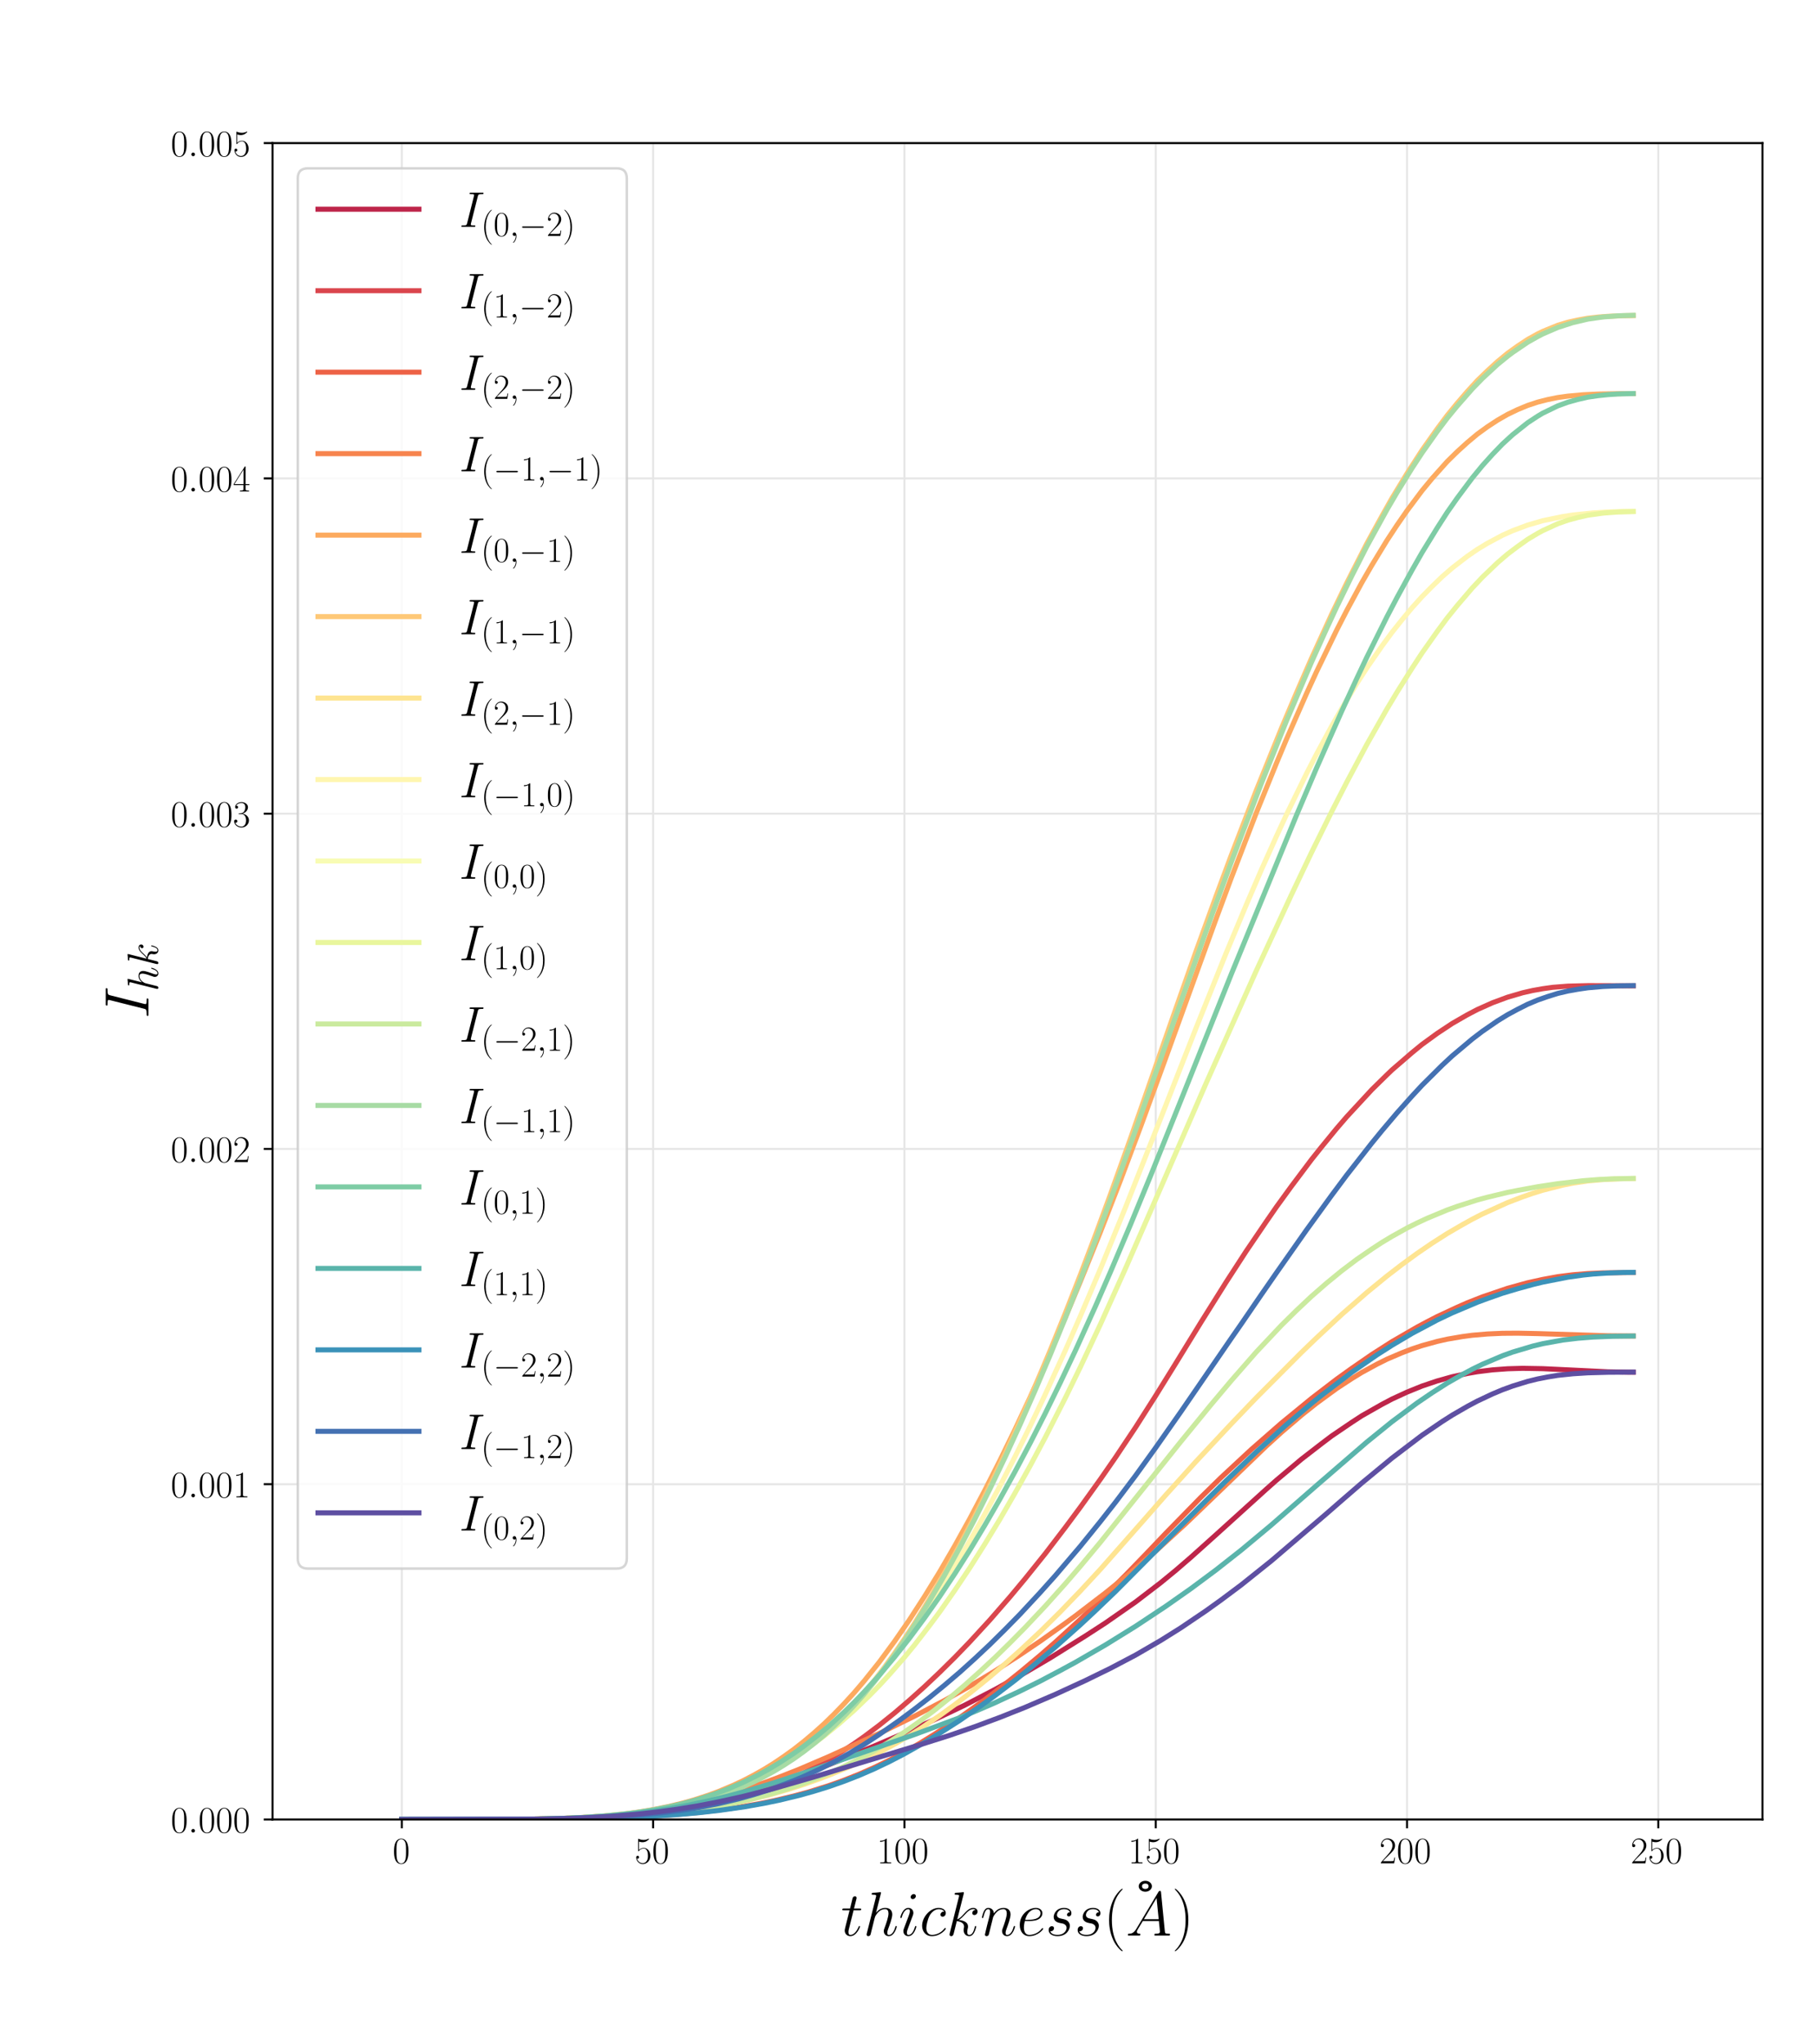 <?xml version="1.0" encoding="utf-8" standalone="no"?>
<!DOCTYPE svg PUBLIC "-//W3C//DTD SVG 1.1//EN"
  "http://www.w3.org/Graphics/SVG/1.1/DTD/svg11.dtd">
<!-- Created with matplotlib (https://matplotlib.org/) -->
<svg height="810pt" version="1.1" viewBox="0 0 720 810" width="720pt" xmlns="http://www.w3.org/2000/svg" xmlns:xlink="http://www.w3.org/1999/xlink">
 <defs>
  <style type="text/css">*{stroke-linecap:butt;stroke-linejoin:round;}</style>
 </defs>
 <g id="figure_1">
  <g id="patch_1">
   <path d="M 0 810 
L 720 810 
L 720 0 
L 0 0 
z
" style="fill:#ffffff;"/>
  </g>
  <g id="axes_1">
   <g id="patch_2">
    <path d="M 108 720.9 
L 698.4 720.9 
L 698.4 56.7 
L 108 56.7 
z
" style="fill:#ffffff;"/>
   </g>
   <g id="matplotlib.axis_1">
    <g id="xtick_1">
     <g id="line2d_1">
      <path clip-path="url(#pfb43015573)" d="M 159.233 720.9 
L 159.233 56.7 
" style="fill:none;stroke:#e6e6e6;stroke-linecap:square;stroke-width:0.8;"/>
     </g>
     <g id="line2d_2">
      <defs>
       <path d="M 0 0 
L 0 3.5 
" id="me7e0e1b138" style="stroke:#000000;stroke-width:0.8;"/>
      </defs>
      <g>
       <use style="stroke:#000000;stroke-width:0.8;" x="159.233" xlink:href="#me7e0e1b138" y="720.9"/>
      </g>
     </g>
     <g id="text_1">
      <!-- $\mathdefault{0}$ -->
      <g transform="translate(155.575 738.278)scale(0.15 -0.15)">
       <defs>
        <path d="M 42 31.641 
C 42 37.75 41.906 48.125 37.703 56.109 
C 34 63.109 28.094 65.594 22.906 65.594 
C 18.094 65.594 12 63.406 8.203 56.203 
C 4.203 48.719 3.797 39.438 3.797 31.641 
C 3.797 25.953 3.906 17.281 7 9.672 
C 11.297 -0.609 19 -2 22.906 -2 
C 27.5 -2 34.5 -0.109 38.594 9.375 
C 41.594 16.281 42 24.359 42 31.641 
z
M 22.906 -0.406 
C 16.5 -0.406 12.703 5.078 11.297 12.688 
C 10.203 18.562 10.203 27.156 10.203 32.75 
C 10.203 40.438 10.203 46.828 11.5 52.922 
C 13.406 61.391 19 64 22.906 64 
C 27 64 32.297 61.297 34.203 53.125 
C 35.5 47.438 35.594 40.734 35.594 32.75 
C 35.594 26.25 35.594 18.266 34.406 12.375 
C 32.297 1.484 26.406 -0.406 22.906 -0.406 
z
" id="CMR17-48"/>
       </defs>
       <use transform="scale(0.996)" xlink:href="#CMR17-48"/>
      </g>
     </g>
    </g>
    <g id="xtick_2">
     <g id="line2d_3">
      <path clip-path="url(#pfb43015573)" d="M 258.811 720.9 
L 258.811 56.7 
" style="fill:none;stroke:#e6e6e6;stroke-linecap:square;stroke-width:0.8;"/>
     </g>
     <g id="line2d_4">
      <g>
       <use style="stroke:#000000;stroke-width:0.8;" x="258.811" xlink:href="#me7e0e1b138" y="720.9"/>
      </g>
     </g>
     <g id="text_2">
      <!-- $\mathdefault{50}$ -->
      <g transform="translate(251.495 738.278)scale(0.15 -0.15)">
       <defs>
        <path d="M 11.406 57.688 
C 12.406 57.281 16.5 56 20.703 56 
C 30 56 35.094 61.109 38 64.062 
C 38 64.953 38 65.5 37.406 65.5 
C 37.297 65.5 37.094 65.5 36.297 65.047 
C 32.797 63.406 28.703 62.078 23.703 62.078 
C 20.703 62.078 16.203 62.484 11.297 64.672 
C 10.203 65.172 10 65.172 9.906 65.172 
C 9.406 65.172 9.297 65.062 9.297 63.078 
L 9.297 34.422 
C 9.297 32.641 9.297 32.141 10.297 32.141 
C 10.797 32.141 11 32.344 11.5 33.031 
C 14.703 37.516 19.094 39.406 24.094 39.406 
C 27.594 39.406 35.094 37.219 35.094 20.141 
C 35.094 16.953 35.094 11.172 32.094 6.578 
C 29.594 2.484 25.703 0.391 21.406 0.391 
C 14.797 0.391 8.094 5 6.297 12.719 
C 6.703 12.609 7.5 12.422 7.906 12.422 
C 9.203 12.422 11.703 13.125 11.703 16.219 
C 11.703 18.906 9.797 20 7.906 20 
C 5.594 20 4.094 18.594 4.094 15.797 
C 4.094 7.094 11 -2 21.594 -2 
C 31.906 -2 41.703 6.875 41.703 19.75 
C 41.703 31.719 33.906 41 24.203 41 
C 19.094 41 14.797 39.109 11.406 35.531 
z
" id="CMR17-53"/>
       </defs>
       <use transform="scale(0.996)" xlink:href="#CMR17-53"/>
       <use transform="translate(45.69 0)scale(0.996)" xlink:href="#CMR17-48"/>
      </g>
     </g>
    </g>
    <g id="xtick_3">
     <g id="line2d_5">
      <path clip-path="url(#pfb43015573)" d="M 358.39 720.9 
L 358.39 56.7 
" style="fill:none;stroke:#e6e6e6;stroke-linecap:square;stroke-width:0.8;"/>
     </g>
     <g id="line2d_6">
      <g>
       <use style="stroke:#000000;stroke-width:0.8;" x="358.39" xlink:href="#me7e0e1b138" y="720.9"/>
      </g>
     </g>
     <g id="text_3">
      <!-- $\mathdefault{100}$ -->
      <g transform="translate(347.415 738.278)scale(0.15 -0.15)">
       <defs>
        <path d="M 26.594 63.406 
C 26.594 65.5 26.5 65.5 25.094 65.5 
C 21.203 61.188 15.297 59.797 9.703 59.797 
C 9.406 59.797 8.906 59.797 8.797 59.5 
C 8.703 59.297 8.703 59.094 8.703 57 
C 11.797 57 17 57.594 21 59.984 
L 21 7.203 
C 21 3.688 20.797 2.5 12.203 2.5 
L 9.203 2.5 
L 9.203 0 
C 14 0 19 0 23.797 0 
C 28.594 0 33.594 0 38.406 0 
L 38.406 2.5 
L 35.406 2.5 
C 26.797 2.5 26.594 3.594 26.594 7.156 
z
" id="CMR17-49"/>
       </defs>
       <use transform="scale(0.996)" xlink:href="#CMR17-49"/>
       <use transform="translate(45.69 0)scale(0.996)" xlink:href="#CMR17-48"/>
       <use transform="translate(91.381 0)scale(0.996)" xlink:href="#CMR17-48"/>
      </g>
     </g>
    </g>
    <g id="xtick_4">
     <g id="line2d_7">
      <path clip-path="url(#pfb43015573)" d="M 457.968 720.9 
L 457.968 56.7 
" style="fill:none;stroke:#e6e6e6;stroke-linecap:square;stroke-width:0.8;"/>
     </g>
     <g id="line2d_8">
      <g>
       <use style="stroke:#000000;stroke-width:0.8;" x="457.968" xlink:href="#me7e0e1b138" y="720.9"/>
      </g>
     </g>
     <g id="text_4">
      <!-- $\mathdefault{150}$ -->
      <g transform="translate(446.994 738.278)scale(0.15 -0.15)">
       <use transform="scale(0.996)" xlink:href="#CMR17-49"/>
       <use transform="translate(45.69 0)scale(0.996)" xlink:href="#CMR17-53"/>
       <use transform="translate(91.381 0)scale(0.996)" xlink:href="#CMR17-48"/>
      </g>
     </g>
    </g>
    <g id="xtick_5">
     <g id="line2d_9">
      <path clip-path="url(#pfb43015573)" d="M 557.546 720.9 
L 557.546 56.7 
" style="fill:none;stroke:#e6e6e6;stroke-linecap:square;stroke-width:0.8;"/>
     </g>
     <g id="line2d_10">
      <g>
       <use style="stroke:#000000;stroke-width:0.8;" x="557.546" xlink:href="#me7e0e1b138" y="720.9"/>
      </g>
     </g>
     <g id="text_5">
      <!-- $\mathdefault{200}$ -->
      <g transform="translate(546.572 738.278)scale(0.15 -0.15)">
       <defs>
        <path d="M 41.703 15.453 
L 39.906 15.453 
C 38.906 8.375 38.094 7.172 37.703 6.562 
C 37.203 5.766 30 5.766 28.594 5.766 
L 9.406 5.766 
C 13 9.672 20 16.75 28.5 24.953 
C 34.594 30.734 41.703 37.531 41.703 47.422 
C 41.703 59.219 32.297 66 21.797 66 
C 10.797 66 4.094 56.312 4.094 47.344 
C 4.094 43.438 7 42.938 8.203 42.938 
C 9.203 42.938 12.203 43.547 12.203 47.031 
C 12.203 50.109 9.594 51 8.203 51 
C 7.594 51 7 50.906 6.594 50.703 
C 8.5 59.219 14.297 63.406 20.406 63.406 
C 29.094 63.406 34.797 56.516 34.797 47.422 
C 34.797 38.734 29.703 31.25 24 24.75 
L 4.094 2.281 
L 4.094 0 
L 39.297 0 
z
" id="CMR17-50"/>
       </defs>
       <use transform="scale(0.996)" xlink:href="#CMR17-50"/>
       <use transform="translate(45.69 0)scale(0.996)" xlink:href="#CMR17-48"/>
       <use transform="translate(91.381 0)scale(0.996)" xlink:href="#CMR17-48"/>
      </g>
     </g>
    </g>
    <g id="xtick_6">
     <g id="line2d_11">
      <path clip-path="url(#pfb43015573)" d="M 657.125 720.9 
L 657.125 56.7 
" style="fill:none;stroke:#e6e6e6;stroke-linecap:square;stroke-width:0.8;"/>
     </g>
     <g id="line2d_12">
      <g>
       <use style="stroke:#000000;stroke-width:0.8;" x="657.125" xlink:href="#me7e0e1b138" y="720.9"/>
      </g>
     </g>
     <g id="text_6">
      <!-- $\mathdefault{250}$ -->
      <g transform="translate(646.15 738.278)scale(0.15 -0.15)">
       <use transform="scale(0.996)" xlink:href="#CMR17-50"/>
       <use transform="translate(45.69 0)scale(0.996)" xlink:href="#CMR17-53"/>
       <use transform="translate(91.381 0)scale(0.996)" xlink:href="#CMR17-48"/>
      </g>
     </g>
    </g>
    <g id="text_7">
     <!-- $thickness(\AA)$ -->
     <g transform="translate(333.231 766.884)scale(0.25 -0.25)">
      <defs>
       <path d="M 20.094 40.094 
L 29.297 40.094 
C 31.203 40.094 32.203 40.094 32.203 41.891 
C 32.203 43 31.594 43 29.594 43 
L 20.797 43 
L 24.5 57.688 
C 24.906 59.078 24.906 59.281 24.906 60 
C 24.906 61.609 23.594 62.5 22.297 62.5 
C 21.5 62.5 19.203 62.203 18.406 58.984 
L 14.5 43 
L 5.094 43 
C 3.094 43 2.203 43 2.203 41.094 
C 2.203 40.094 2.906 40.094 4.797 40.094 
L 13.703 40.094 
L 7.094 13.766 
C 6.297 10.281 6 9.281 6 7.984 
C 6 3.297 9.297 -1 14.906 -1 
C 25 -1 30.406 13.562 30.406 14.25 
C 30.406 14.859 30 15.156 29.406 15.156 
C 29.203 15.156 28.797 15.156 28.594 14.75 
C 28.5 14.656 28.406 14.547 27.703 12.953 
C 25.594 7.984 21 1 15.203 1 
C 12.203 1 12 3.5 12 5.688 
C 12 5.781 12 7.688 12.297 8.875 
z
" id="CMMI12-116"/>
       <path d="M 28.094 66.516 
C 28.203 66.922 28.406 67.516 28.406 68 
C 28.406 69 27.406 69 27.203 69 
C 27.094 69 22.203 68.562 21.703 68.438 
C 20 68.328 18.5 68.094 16.703 68.094 
C 14.203 67.891 13.5 67.797 13.5 66 
C 13.5 65 14.297 65 15.703 65 
C 20.594 65 20.703 64.109 20.703 63.125 
C 20.703 62.531 20.5 61.734 20.406 61.438 
L 5.906 3.875 
C 5.5 2.375 5.5 2.188 5.5 1.578 
C 5.5 -0.594 7.203 -1 8.203 -1 
C 9.906 -1 11.203 0.297 11.703 1.391 
L 16.203 19.453 
C 16.703 21.656 17.297 23.75 17.797 25.938 
C 18.906 30.141 18.906 30.234 20.797 33.125 
C 22.703 36.016 27.203 42.016 34.906 42.016 
C 38.906 42.016 40.297 39.016 40.297 35.031 
C 40.297 29.438 36.406 18.562 34.203 12.578 
C 33.297 10.172 32.797 8.875 32.797 7.078 
C 32.797 2.594 35.906 -1 40.703 -1 
C 50 -1 53.5 13.672 53.5 14.266 
C 53.5 14.766 53.094 15.172 52.5 15.172 
C 51.594 15.172 51.5 14.875 51 13.172 
C 48.703 5.188 45 1 41 1 
C 40 1 38.406 1 38.406 4.203 
C 38.406 6.812 39.594 10 40 11.094 
C 41.797 15.906 46.297 27.703 46.297 33.516 
C 46.297 39.5 42.797 44 35.203 44 
C 29.5 44 24.5 41.312 20.406 36.125 
z
" id="CMMI12-104"/>
       <path d="M 28.297 14.266 
C 28.297 14.766 27.906 15.172 27.297 15.172 
C 26.406 15.172 26.297 14.875 25.797 13.172 
C 23.203 4.094 19.094 1 15.797 1 
C 14.594 1 13.203 1.297 13.203 4.297 
C 13.203 6.984 14.406 9.984 15.5 12.969 
L 22.5 31.531 
C 22.797 32.328 23.5 34.125 23.5 36.016 
C 23.5 40.219 20.5 44 15.594 44 
C 6.406 44 2.703 29.531 2.703 28.734 
C 2.703 28.344 3.094 27.844 3.797 27.844 
C 4.703 27.844 4.797 28.234 5.203 29.625 
C 7.594 37.938 11.406 41.906 15.297 41.906 
C 16.203 41.906 17.906 41.906 17.906 38.719 
C 17.906 36.125 16.594 32.828 15.797 30.641 
L 8.797 12.078 
C 8.203 10.484 7.594 8.875 7.594 7.078 
C 7.594 2.594 10.703 -1 15.5 -1 
C 24.703 -1 28.297 13.578 28.297 14.266 
z
M 27.5 62.703 
C 27.5 64.203 26.297 66 24.094 66 
C 21.797 66 19.203 63.797 19.203 61.203 
C 19.203 58.719 21.297 57.922 22.5 57.922 
C 25.203 57.922 27.5 60.516 27.5 62.703 
z
" id="CMMI12-105"/>
       <path d="M 39.094 37.984 
C 37.203 37.984 36.297 37.984 34.906 36.797 
C 34.297 36.297 33.203 34.797 33.203 33.203 
C 33.203 31.203 34.703 30 36.594 30 
C 39 30 41.703 31.938 41.703 35.812 
C 41.703 40.438 37.094 44 30.203 44 
C 17.094 44 4 29.734 4 15.562 
C 4 6.891 9.406 -1 19.594 -1 
C 33.203 -1 41.797 9.719 41.797 11.031 
C 41.797 11.625 41.203 12.125 40.797 12.125 
C 40.5 12.125 40.406 12.031 39.5 11.141 
C 33.094 2.531 23.594 1 19.797 1 
C 12.906 1 10.703 6.969 10.703 11.938 
C 10.703 15.438 12.406 25.078 16 31.859 
C 18.594 36.531 24 41.906 30.297 41.906 
C 31.594 41.906 37.094 41.906 39.094 37.984 
z
" id="CMMI12-99"/>
       <path d="M 28.094 66.516 
C 28.203 66.922 28.406 67.516 28.406 68 
C 28.406 69 27.406 69 27.203 69 
C 27.094 69 23.5 68.641 21.703 68.391 
C 20 68.391 18.5 68.094 16.703 68.094 
C 14.297 67.891 13.594 67.797 13.594 66 
C 13.594 65 14.594 65 15.594 65 
C 20.703 65 20.703 64.109 20.703 63.125 
C 20.703 62.734 20.703 62.531 20.203 60.75 
L 5.906 3.875 
C 5.5 2.375 5.5 2.188 5.5 1.578 
C 5.5 -0.594 7.203 -1 8.203 -1 
C 11 -1 11.594 1.203 12.406 4.297 
L 17.094 22.953 
C 24.297 22.156 28.594 19.156 28.594 14.375 
C 28.594 13.766 28.594 13.375 28.297 11.875 
C 27.906 10.375 27.906 9.188 27.906 8.688 
C 27.906 2.891 31.703 -1 36.797 -1 
C 41.406 -1 43.797 3.188 44.594 4.594 
C 46.703 8.281 48 13.875 48 14.266 
C 48 14.766 47.594 15.172 47 15.172 
C 46.094 15.172 46 14.766 45.594 13.172 
C 44.203 7.984 42.094 1 37 1 
C 35 1 33.703 2 33.703 5.781 
C 33.703 7.688 34.094 9.875 34.5 11.375 
C 34.906 13.172 34.906 13.266 34.906 14.469 
C 34.906 20.359 29.594 23.656 20.406 24.844 
C 24 27.047 27.594 30.938 29 32.438 
C 34.703 38.812 38.594 42.016 43.203 42.016 
C 45.5 42.016 46.094 41.406 46.797 40.812 
C 43.094 40.406 41.703 37.812 41.703 35.828 
C 41.703 33.422 43.594 32.625 45 32.625 
C 47.703 32.625 50.094 34.922 50.094 38.125 
C 50.094 41.016 47.797 44 43.297 44 
C 37.797 44 33.297 40.109 26.203 32.125 
C 25.203 30.938 21.5 27.141 17.797 25.75 
z
" id="CMMI12-107"/>
       <path d="M 20.594 29.234 
C 20.797 29.844 23.297 34.828 27 38.016 
C 29.594 40.406 33 42.016 36.906 42.016 
C 40.906 42.016 42.297 39.016 42.297 35.031 
C 42.297 29.344 38.203 17.969 36.203 12.578 
C 35.297 10.172 34.797 8.875 34.797 7.078 
C 34.797 2.594 37.906 -1 42.703 -1 
C 52 -1 55.5 13.672 55.5 14.266 
C 55.5 14.766 55.094 15.172 54.5 15.172 
C 53.594 15.172 53.5 14.875 53 13.172 
C 50.703 4.984 46.906 1 43 1 
C 42 1 40.406 1 40.406 4.203 
C 40.406 6.703 41.5 9.703 42.094 11.094 
C 44.094 16.609 48.297 27.812 48.297 33.516 
C 48.297 39.5 44.797 44 37.203 44 
C 28.297 44 23.594 37.734 21.797 35.234 
C 21.5 40.906 17.406 44 13 44 
C 9.797 44 7.594 42.109 5.906 38.719 
C 4.094 35.125 2.703 29.141 2.703 28.734 
C 2.703 28.344 3.094 27.844 3.797 27.844 
C 4.594 27.844 4.703 27.938 5.297 30.234 
C 6.906 36.328 8.703 42.016 12.703 42.016 
C 15 42.016 15.797 40.406 15.797 37.422 
C 15.797 35.219 14.797 31.328 14.094 28.234 
L 11.297 17.469 
C 10.906 15.562 9.797 11.078 9.297 9.281 
C 8.594 6.688 7.5 2 7.5 1.5 
C 7.5 0.094 8.594 -1 10.094 -1 
C 11.297 -1 12.703 -0.406 13.5 1.094 
C 13.703 1.594 14.594 5.094 15.094 7.078 
L 17.297 16.062 
z
" id="CMMI12-110"/>
       <path d="M 17.906 23.109 
C 20.594 23.109 27.406 23.109 32.203 24.922 
C 39.797 27.859 40.5 33.719 40.5 35.531 
C 40.5 39.969 36.703 44 30.094 44 
C 19.594 44 4.5 34.531 4.5 16.766 
C 4.5 6.281 10.5 -1 19.594 -1 
C 33.203 -1 41.797 9.516 41.797 10.812 
C 41.797 11.406 41.203 11.906 40.797 11.906 
C 40.5 11.906 40.406 11.812 39.5 10.922 
C 33.094 2.484 23.594 1 19.797 1 
C 14.094 1 11.094 5.469 11.094 12.844 
C 11.094 14.234 11.094 16.734 12.594 23.109 
z
M 13.094 25 
C 17.406 40.5 26.906 42.016 30.094 42.016 
C 34.5 42.016 37.5 39.406 37.5 35.578 
C 37.5 25 21.5 25 17.297 25 
z
" id="CMMI12-101"/>
       <path d="M 22.797 20 
C 24.5 19.703 27.203 19.109 27.797 19 
C 29.094 18.625 33.594 17.031 33.594 12.234 
C 33.594 9.156 30.797 1.094 19.203 1.094 
C 17.094 1.094 9.594 1.094 7.594 6.812 
C 11.594 6.312 13.594 9.422 13.594 11.641 
C 13.594 13.75 12.203 14.844 10.203 14.844 
C 8 14.844 5.094 13.141 5.094 8.625 
C 5.094 2.703 11.094 -1 19.094 -1 
C 34.297 -1 38.797 10.172 38.797 15.375 
C 38.797 16.859 38.797 19.656 35.594 22.844 
C 33.094 25.25 30.703 25.75 25.297 26.844 
C 22.594 27.438 18.297 28.344 18.297 32.828 
C 18.297 34.828 20.094 42.016 29.594 42.016 
C 33.797 42.016 37.906 40.453 38.906 37 
C 34.5 37 34.297 33.203 34.297 33.109 
C 34.297 31 36.203 30.406 37.094 30.406 
C 38.5 30.406 41.297 31.484 41.297 35.641 
C 41.297 39.766 37.5 44 29.703 44 
C 16.594 44 13.094 33.75 13.094 29.672 
C 13.094 22.094 20.5 20.5 22.797 20 
z
" id="CMMI12-115"/>
       <path d="M 30.594 -24.391 
C 30.594 -24.297 30.594 -24.094 30.297 -23.797 
C 25.703 -19.125 13.406 -6.359 13.406 24.703 
C 13.406 55.766 25.5 68.422 30.406 73.391 
C 30.406 73.5 30.594 73.703 30.594 74 
C 30.594 74.297 30.297 74.5 29.906 74.5 
C 28.797 74.5 20.297 67.125 15.406 56.156 
C 10.406 45.109 9 34.359 9 24.812 
C 9 17.625 9.703 5.484 15.703 -7.359 
C 20.5 -17.734 28.703 -25 29.906 -25 
C 30.406 -25 30.594 -24.797 30.594 -24.391 
z
" id="CMR17-40"/>
       <path d="M 41.703 60.75 
C 41.703 65.312 37.203 69.469 31.203 69.469 
C 25.203 69.469 20.703 65.312 20.703 60.75 
C 20.703 56.172 25.203 52 31.203 52 
C 37.203 52 41.703 56.172 41.703 60.75 
z
M 31.203 56.484 
C 29 56.484 26 57.172 26 60.734 
C 26 64.094 28.703 65 31.203 65 
C 33.406 65 36.406 64.297 36.406 60.734 
C 36.406 57.375 33.703 56.484 31.203 56.484 
z
" id="CMSS17-23"/>
       <path d="M 17 10.797 
C 13.5 4.906 10.094 2.906 5.297 2.906 
C 4.203 2.812 3.406 2.812 3.406 0.906 
C 3.406 0.375 3.906 0 4.594 0 
C 6.406 0 10.906 0 12.703 0 
C 15.594 0 18.797 0 21.594 0 
C 22.203 0 23.406 0 23.406 1.906 
C 23.406 2.812 22.594 2.906 22 2.906 
C 19.703 2.906 17.797 3.688 17.797 6.062 
C 17.797 7.438 18.406 8.531 19.703 10.703 
L 27.297 23.109 
L 52.797 23.109 
C 52.906 22.234 52.906 21.453 53 20.562 
C 53.297 18 54.5 7.734 54.5 5.875 
C 54.5 2.906 49.406 2.906 47.797 2.906 
C 46.703 2.906 45.594 2.906 45.594 1.094 
C 45.594 0 46.5 0 47.094 0 
C 48.797 0 50.797 0 52.5 0 
L 58.203 0 
C 64.297 0 68.703 0 68.797 0 
C 69.5 0 70.594 0 70.594 1.906 
C 70.594 2.906 69.703 2.906 68.203 2.906 
C 62.703 2.906 62.594 3.812 62.297 6.781 
L 56.203 68.812 
C 56 70.797 55.594 71 54.5 71 
C 53.5 71 52.906 70.797 52 69.297 
z
M 29 26 
L 49.094 59.672 
L 52.5 26 
z
" id="CMMI12-65"/>
       <path d="M 26.297 24.703 
C 26.297 31.875 25.594 44.016 19.594 56.859 
C 14.797 67.234 6.594 74.5 5.406 74.5 
C 5.094 74.5 4.703 74.391 4.703 73.891 
C 4.703 73.703 4.797 73.594 4.906 73.391 
C 9.703 68.406 21.906 55.75 21.906 24.75 
C 21.906 -6.359 9.797 -19.016 4.906 -24.016 
C 4.797 -24.203 4.703 -24.312 4.703 -24.5 
C 4.703 -25 5.094 -25 5.406 -25 
C 6.5 -25 15 -17.625 19.906 -6.656 
C 24.906 4.391 26.297 15.141 26.297 24.703 
z
" id="CMR17-41"/>
      </defs>
      <use transform="scale(0.996)" xlink:href="#CMMI12-116"/>
      <use transform="translate(35.226 0)scale(0.996)" xlink:href="#CMMI12-104"/>
      <use transform="translate(91.381 0)scale(0.996)" xlink:href="#CMMI12-105"/>
      <use transform="translate(124.66 0)scale(0.996)" xlink:href="#CMMI12-99"/>
      <use transform="translate(166.643 0)scale(0.996)" xlink:href="#CMMI12-107"/>
      <use transform="translate(220.722 0)scale(0.996)" xlink:href="#CMMI12-110"/>
      <use transform="translate(278.952 0)scale(0.996)" xlink:href="#CMMI12-101"/>
      <use transform="translate(324.164 0)scale(0.996)" xlink:href="#CMMI12-115"/>
      <use transform="translate(370.114 0)scale(0.996)" xlink:href="#CMMI12-115"/>
      <use transform="translate(416.064 0)scale(0.996)" xlink:href="#CMR17-40"/>
      <use transform="translate(451.345 17.619)scale(0.996)" xlink:href="#CMSS17-23"/>
      <use transform="translate(451.345 0)scale(0.996)" xlink:href="#CMMI12-65"/>
      <use transform="translate(524.473 0)scale(0.996)" xlink:href="#CMR17-41"/>
     </g>
    </g>
   </g>
   <g id="matplotlib.axis_2">
    <g id="ytick_1">
     <g id="line2d_13">
      <path clip-path="url(#pfb43015573)" d="M 108 720.9 
L 698.4 720.9 
" style="fill:none;stroke:#e6e6e6;stroke-linecap:square;stroke-width:0.8;"/>
     </g>
     <g id="line2d_14">
      <defs>
       <path d="M 0 0 
L -3.5 0 
" id="m14dffdc7b0" style="stroke:#000000;stroke-width:0.8;"/>
      </defs>
      <g>
       <use style="stroke:#000000;stroke-width:0.8;" x="108" xlink:href="#m14dffdc7b0" y="720.9"/>
      </g>
     </g>
     <g id="text_8">
      <!-- $\mathdefault{0.000}$ -->
      <g transform="translate(67.67 726.089)scale(0.15 -0.15)">
       <defs>
        <path d="M 18.406 4.797 
C 18.406 7.688 16 9.672 13.594 9.672 
C 10.703 9.672 8.703 7.281 8.703 4.891 
C 8.703 2 11.094 0 13.5 0 
C 16.406 0 18.406 2.391 18.406 4.797 
z
" id="CMMI12-58"/>
       </defs>
       <use transform="scale(0.996)" xlink:href="#CMR17-48"/>
       <use transform="translate(45.69 0)scale(0.996)" xlink:href="#CMMI12-58"/>
       <use transform="translate(72.788 0)scale(0.996)" xlink:href="#CMR17-48"/>
       <use transform="translate(118.478 0)scale(0.996)" xlink:href="#CMR17-48"/>
       <use transform="translate(164.169 0)scale(0.996)" xlink:href="#CMR17-48"/>
      </g>
     </g>
    </g>
    <g id="ytick_2">
     <g id="line2d_15">
      <path clip-path="url(#pfb43015573)" d="M 108 588.06 
L 698.4 588.06 
" style="fill:none;stroke:#e6e6e6;stroke-linecap:square;stroke-width:0.8;"/>
     </g>
     <g id="line2d_16">
      <g>
       <use style="stroke:#000000;stroke-width:0.8;" x="108" xlink:href="#m14dffdc7b0" y="588.06"/>
      </g>
     </g>
     <g id="text_9">
      <!-- $\mathdefault{0.001}$ -->
      <g transform="translate(67.67 593.249)scale(0.15 -0.15)">
       <use transform="scale(0.996)" xlink:href="#CMR17-48"/>
       <use transform="translate(45.69 0)scale(0.996)" xlink:href="#CMMI12-58"/>
       <use transform="translate(72.788 0)scale(0.996)" xlink:href="#CMR17-48"/>
       <use transform="translate(118.478 0)scale(0.996)" xlink:href="#CMR17-48"/>
       <use transform="translate(164.169 0)scale(0.996)" xlink:href="#CMR17-49"/>
      </g>
     </g>
    </g>
    <g id="ytick_3">
     <g id="line2d_17">
      <path clip-path="url(#pfb43015573)" d="M 108 455.22 
L 698.4 455.22 
" style="fill:none;stroke:#e6e6e6;stroke-linecap:square;stroke-width:0.8;"/>
     </g>
     <g id="line2d_18">
      <g>
       <use style="stroke:#000000;stroke-width:0.8;" x="108" xlink:href="#m14dffdc7b0" y="455.22"/>
      </g>
     </g>
     <g id="text_10">
      <!-- $\mathdefault{0.002}$ -->
      <g transform="translate(67.67 460.409)scale(0.15 -0.15)">
       <use transform="scale(0.996)" xlink:href="#CMR17-48"/>
       <use transform="translate(45.69 0)scale(0.996)" xlink:href="#CMMI12-58"/>
       <use transform="translate(72.788 0)scale(0.996)" xlink:href="#CMR17-48"/>
       <use transform="translate(118.478 0)scale(0.996)" xlink:href="#CMR17-48"/>
       <use transform="translate(164.169 0)scale(0.996)" xlink:href="#CMR17-50"/>
      </g>
     </g>
    </g>
    <g id="ytick_4">
     <g id="line2d_19">
      <path clip-path="url(#pfb43015573)" d="M 108 322.38 
L 698.4 322.38 
" style="fill:none;stroke:#e6e6e6;stroke-linecap:square;stroke-width:0.8;"/>
     </g>
     <g id="line2d_20">
      <g>
       <use style="stroke:#000000;stroke-width:0.8;" x="108" xlink:href="#m14dffdc7b0" y="322.38"/>
      </g>
     </g>
     <g id="text_11">
      <!-- $\mathdefault{0.003}$ -->
      <g transform="translate(67.67 327.569)scale(0.15 -0.15)">
       <defs>
        <path d="M 22.094 33.703 
C 31 33.703 34.906 25.969 34.906 17.031 
C 34.906 5 28.5 0.391 22.703 0.391 
C 17.406 0.391 8.797 3.031 6.094 10.828 
C 6.594 10.625 7.094 10.625 7.594 10.625 
C 10 10.625 11.797 12.219 11.797 14.812 
C 11.797 17.703 9.594 19 7.594 19 
C 5.906 19 3.297 18.203 3.297 14.469 
C 3.297 5.234 12.297 -2 22.906 -2 
C 34 -2 42.5 6.719 42.5 16.953 
C 42.5 26.672 34.5 33.703 25 34.797 
C 32.594 36.375 39.906 43.062 39.906 52.016 
C 39.906 59.688 32 65.297 23 65.297 
C 13.906 65.297 5.906 59.828 5.906 52.016 
C 5.906 48.594 8.5 48 9.797 48 
C 11.906 48 13.703 49.297 13.703 51.891 
C 13.703 54.469 11.906 55.766 9.797 55.766 
C 9.406 55.766 8.906 55.766 8.5 55.578 
C 11.406 61.859 19.297 63 22.797 63 
C 26.297 63 32.906 61.328 32.906 51.875 
C 32.906 49.109 32.5 44.188 29.094 39.844 
C 26.094 36 22.703 36 19.406 35.688 
C 18.906 35.688 16.594 35.453 16.203 35.453 
C 15.5 35.359 15.094 35.266 15.094 34.5 
C 15.094 33.797 15.203 33.703 17.203 33.703 
z
" id="CMR17-51"/>
       </defs>
       <use transform="scale(0.996)" xlink:href="#CMR17-48"/>
       <use transform="translate(45.69 0)scale(0.996)" xlink:href="#CMMI12-58"/>
       <use transform="translate(72.788 0)scale(0.996)" xlink:href="#CMR17-48"/>
       <use transform="translate(118.478 0)scale(0.996)" xlink:href="#CMR17-48"/>
       <use transform="translate(164.169 0)scale(0.996)" xlink:href="#CMR17-51"/>
      </g>
     </g>
    </g>
    <g id="ytick_5">
     <g id="line2d_21">
      <path clip-path="url(#pfb43015573)" d="M 108 189.54 
L 698.4 189.54 
" style="fill:none;stroke:#e6e6e6;stroke-linecap:square;stroke-width:0.8;"/>
     </g>
     <g id="line2d_22">
      <g>
       <use style="stroke:#000000;stroke-width:0.8;" x="108" xlink:href="#m14dffdc7b0" y="189.54"/>
      </g>
     </g>
     <g id="text_12">
      <!-- $\mathdefault{0.004}$ -->
      <g transform="translate(67.67 194.729)scale(0.15 -0.15)">
       <defs>
        <path d="M 33.594 64.406 
C 33.594 66.5 33.5 66.5 31.703 66.5 
L 2 19.594 
L 2 17 
L 27.797 17 
L 27.797 7.141 
C 27.797 3.5 27.594 2.5 20.594 2.5 
L 18.703 2.5 
L 18.703 0 
C 21.906 0 27.297 0 30.703 0 
C 34.094 0 39.5 0 42.703 0 
L 42.703 2.5 
L 40.797 2.5 
C 33.797 2.5 33.594 3.5 33.594 7.141 
L 33.594 17 
L 43.797 17 
L 43.797 19.594 
L 33.594 19.594 
z
M 28.094 57.859 
L 28.094 19.594 
L 4 19.594 
z
" id="CMR17-52"/>
       </defs>
       <use transform="scale(0.996)" xlink:href="#CMR17-48"/>
       <use transform="translate(45.69 0)scale(0.996)" xlink:href="#CMMI12-58"/>
       <use transform="translate(72.788 0)scale(0.996)" xlink:href="#CMR17-48"/>
       <use transform="translate(118.478 0)scale(0.996)" xlink:href="#CMR17-48"/>
       <use transform="translate(164.169 0)scale(0.996)" xlink:href="#CMR17-52"/>
      </g>
     </g>
    </g>
    <g id="ytick_6">
     <g id="line2d_23">
      <path clip-path="url(#pfb43015573)" d="M 108 56.7 
L 698.4 56.7 
" style="fill:none;stroke:#e6e6e6;stroke-linecap:square;stroke-width:0.8;"/>
     </g>
     <g id="line2d_24">
      <g>
       <use style="stroke:#000000;stroke-width:0.8;" x="108" xlink:href="#m14dffdc7b0" y="56.7"/>
      </g>
     </g>
     <g id="text_13">
      <!-- $\mathdefault{0.005}$ -->
      <g transform="translate(67.67 61.889)scale(0.15 -0.15)">
       <use transform="scale(0.996)" xlink:href="#CMR17-48"/>
       <use transform="translate(45.69 0)scale(0.996)" xlink:href="#CMMI12-58"/>
       <use transform="translate(72.788 0)scale(0.996)" xlink:href="#CMR17-48"/>
       <use transform="translate(118.478 0)scale(0.996)" xlink:href="#CMR17-48"/>
       <use transform="translate(164.169 0)scale(0.996)" xlink:href="#CMR17-53"/>
      </g>
     </g>
    </g>
    <g id="text_14">
     <!-- $I_{hk}$ -->
     <g transform="translate(58.826 403.531)rotate(-90)scale(0.25 -0.25)">
      <defs>
       <path d="M 36.797 60.625 
C 37.703 64.109 37.906 65.109 45.203 65.109 
C 47.406 65.109 48.203 65.109 48.203 67 
C 48.203 68 47.094 68 46.797 68 
C 45 68 42.797 68 41 68 
L 28.703 68 
C 26.703 68 24.406 68 22.406 68 
C 21.594 68 20.5 68 20.5 66.109 
C 20.5 65.109 21.297 65.109 23.297 65.109 
C 29.5 65.109 29.5 64.312 29.5 63.219 
C 29.5 62.531 29.297 61.922 29.094 61.031 
L 15.594 7.375 
C 14.703 3.891 14.5 2.891 7.203 2.891 
C 5 2.891 4.094 2.891 4.094 1 
C 4.094 0 5.094 0 5.594 0 
C 7.406 0 9.594 0 11.406 0 
L 23.703 0 
C 25.703 0 27.906 0 29.906 0 
C 30.703 0 31.906 0 31.906 1.797 
C 31.906 2.891 31.297 2.891 29.094 2.891 
C 22.906 2.891 22.906 3.688 22.906 4.875 
C 22.906 5.078 22.906 5.578 23.297 7.172 
z
" id="CMMI12-73"/>
      </defs>
      <use transform="scale(0.996)" xlink:href="#CMMI12-73"/>
      <use transform="translate(43.024 -14.944)scale(0.697)" xlink:href="#CMMI12-104"/>
      <use transform="translate(82.332 -14.944)scale(0.697)" xlink:href="#CMMI12-107"/>
     </g>
    </g>
   </g>
   <g id="line2d_25">
    <path clip-path="url(#pfb43015573)" d="M 159.233 720.9 
L 209.022 720.789 
L 222.963 720.52 
L 232.921 720.137 
L 242.879 719.531 
L 250.845 718.845 
L 258.811 717.944 
L 266.778 716.808 
L 274.744 715.417 
L 282.71 713.765 
L 290.676 711.819 
L 296.651 710.186 
L 304.617 707.789 
L 312.584 705.124 
L 320.55 702.228 
L 330.508 698.371 
L 346.44 691.793 
L 358.39 686.653 
L 370.339 681.319 
L 382.289 675.609 
L 394.238 669.409 
L 406.187 662.754 
L 416.145 656.897 
L 430.086 648.191 
L 438.052 643.025 
L 450.002 634.701 
L 459.96 627.07 
L 465.934 622.164 
L 471.909 617.008 
L 481.867 608.073 
L 501.783 590.035 
L 505.766 586.505 
L 515.724 578.136 
L 523.69 571.974 
L 527.673 568.959 
L 535.639 563.553 
L 539.622 560.955 
L 547.589 556.432 
L 551.572 554.328 
L 557.546 551.577 
L 563.521 549.156 
L 569.496 547.148 
L 575.471 545.474 
L 581.445 544.189 
L 585.428 543.498 
L 591.403 542.757 
L 597.378 542.317 
L 603.352 542.143 
L 611.319 542.281 
L 617.293 542.561 
L 637.209 543.528 
L 645.175 543.682 
L 647.167 543.697 
L 647.167 543.697 
" style="fill:none;stroke:#be254a;stroke-linecap:square;stroke-width:2;"/>
   </g>
   <g id="line2d_26">
    <path clip-path="url(#pfb43015573)" d="M 159.233 720.9 
L 211.014 720.791 
L 224.955 720.557 
L 236.904 720.144 
L 246.862 719.573 
L 254.828 718.923 
L 262.795 718.056 
L 270.761 716.941 
L 276.736 715.906 
L 282.71 714.694 
L 288.685 713.266 
L 294.66 711.624 
L 300.634 709.727 
L 306.609 707.584 
L 312.584 705.136 
L 318.558 702.4 
L 324.533 699.325 
L 328.516 697.108 
L 334.491 693.444 
L 338.474 690.822 
L 342.457 688.036 
L 348.432 683.538 
L 354.407 678.744 
L 360.381 673.625 
L 366.356 668.264 
L 372.331 662.611 
L 378.305 656.72 
L 384.28 650.524 
L 392.246 641.854 
L 400.213 632.699 
L 406.187 625.541 
L 414.154 615.622 
L 422.12 605.211 
L 428.095 597.164 
L 436.061 586.061 
L 442.036 577.438 
L 450.002 565.488 
L 457.968 552.97 
L 465.934 540.121 
L 475.892 523.9 
L 485.85 508.016 
L 493.816 495.731 
L 501.783 484.004 
L 505.766 478.237 
L 511.74 470.008 
L 519.707 459.408 
L 523.69 454.419 
L 529.664 447.118 
L 533.648 442.491 
L 543.605 431.725 
L 549.58 425.854 
L 551.572 423.94 
L 559.538 417.061 
L 563.521 413.803 
L 569.496 409.456 
L 575.471 405.5 
L 581.445 402.063 
L 585.428 399.982 
L 591.403 397.313 
L 597.378 395.102 
L 603.352 393.354 
L 607.336 392.451 
L 611.319 391.74 
L 615.302 391.186 
L 621.277 390.715 
L 629.243 390.516 
L 637.209 390.53 
L 647.167 390.609 
L 647.167 390.609 
" style="fill:none;stroke:#da464d;stroke-linecap:square;stroke-width:2;"/>
   </g>
   <g id="line2d_27">
    <path clip-path="url(#pfb43015573)" d="M 159.233 720.9 
L 214.997 720.797 
L 232.921 720.546 
L 246.862 720.139 
L 258.811 719.561 
L 268.769 718.86 
L 276.736 718.122 
L 284.702 717.202 
L 292.668 716.069 
L 300.634 714.68 
L 306.609 713.477 
L 314.575 711.59 
L 320.55 709.956 
L 328.516 707.459 
L 334.491 705.313 
L 340.466 702.946 
L 346.44 700.3 
L 352.415 697.398 
L 358.39 694.205 
L 364.364 690.782 
L 370.339 687.102 
L 376.314 683.231 
L 380.297 680.542 
L 390.255 673.42 
L 398.221 667.296 
L 404.196 662.538 
L 412.162 655.886 
L 418.137 650.678 
L 428.095 641.606 
L 436.061 634.019 
L 446.019 624.079 
L 453.985 615.842 
L 461.951 607.485 
L 475.892 593.223 
L 483.858 585.417 
L 495.808 574.324 
L 507.757 563.867 
L 519.707 554.081 
L 529.664 546.447 
L 535.639 542.16 
L 543.605 536.67 
L 551.572 531.579 
L 561.53 525.825 
L 565.513 523.7 
L 569.496 521.643 
L 577.462 517.936 
L 581.445 516.181 
L 587.42 513.831 
L 597.378 510.445 
L 605.344 508.245 
L 611.319 506.926 
L 617.293 505.834 
L 623.268 505.075 
L 629.243 504.585 
L 635.218 504.33 
L 645.175 504.208 
L 647.167 504.206 
L 647.167 504.206 
" style="fill:none;stroke:#ed6246;stroke-linecap:square;stroke-width:2;"/>
   </g>
   <g id="line2d_28">
    <path clip-path="url(#pfb43015573)" d="M 159.233 720.9 
L 207.031 720.801 
L 220.972 720.526 
L 230.929 720.124 
L 240.887 719.472 
L 248.854 718.721 
L 256.82 717.728 
L 264.786 716.473 
L 272.752 714.934 
L 280.719 713.078 
L 286.693 711.481 
L 294.66 709.088 
L 302.626 706.399 
L 308.601 704.189 
L 316.567 701.046 
L 328.516 695.932 
L 348.432 686.803 
L 362.373 679.966 
L 374.322 673.71 
L 384.28 668.11 
L 394.238 662.086 
L 404.196 655.66 
L 412.162 650.271 
L 422.12 643.176 
L 426.103 640.246 
L 438.052 631.11 
L 448.01 623.077 
L 457.968 614.552 
L 469.917 603.619 
L 501.783 572.947 
L 507.757 567.514 
L 515.724 560.707 
L 521.698 555.954 
L 529.664 550.126 
L 535.639 546.216 
L 539.622 543.772 
L 545.597 540.519 
L 549.58 538.534 
L 555.555 535.984 
L 559.538 534.462 
L 563.521 533.14 
L 569.496 531.49 
L 573.479 530.593 
L 579.454 529.572 
L 583.437 529.04 
L 589.412 528.533 
L 595.386 528.268 
L 601.361 528.223 
L 609.327 528.385 
L 637.209 529.25 
L 647.167 529.336 
L 647.167 529.336 
" style="fill:none;stroke:#f7844e;stroke-linecap:square;stroke-width:2;"/>
   </g>
   <g id="line2d_29">
    <path clip-path="url(#pfb43015573)" d="M 159.233 720.9 
L 207.031 720.799 
L 220.972 720.515 
L 230.929 720.088 
L 238.896 719.542 
L 246.862 718.754 
L 252.837 717.975 
L 258.811 716.994 
L 264.786 715.799 
L 270.761 714.349 
L 274.744 713.226 
L 280.719 711.291 
L 284.702 709.819 
L 290.676 707.3 
L 294.66 705.42 
L 298.643 703.347 
L 302.626 701.101 
L 306.609 698.642 
L 310.592 695.955 
L 314.575 693.088 
L 318.558 689.962 
L 322.542 686.598 
L 326.525 683.027 
L 330.508 679.15 
L 334.491 675.033 
L 338.474 670.666 
L 342.457 665.997 
L 348.432 658.521 
L 354.407 650.418 
L 360.381 641.778 
L 366.356 632.542 
L 372.331 622.809 
L 378.305 612.52 
L 384.28 601.748 
L 390.255 590.44 
L 396.23 578.663 
L 402.204 566.403 
L 408.179 553.647 
L 414.154 540.448 
L 422.12 522.089 
L 428.095 507.774 
L 436.061 488.071 
L 444.027 467.58 
L 451.993 446.327 
L 459.96 424.583 
L 481.867 364.087 
L 487.842 348 
L 497.799 322.11 
L 505.766 302.47 
L 509.749 292.956 
L 517.715 274.8 
L 521.698 266.114 
L 529.664 249.674 
L 533.648 241.921 
L 539.622 230.843 
L 543.605 223.949 
L 549.58 214.14 
L 553.563 208.092 
L 557.546 202.349 
L 563.521 194.367 
L 567.504 189.542 
L 573.479 182.849 
L 577.462 178.939 
L 581.445 175.323 
L 585.428 171.992 
L 589.412 169.098 
L 593.395 166.488 
L 597.378 164.204 
L 601.361 162.29 
L 605.344 160.64 
L 609.327 159.32 
L 613.31 158.312 
L 617.293 157.505 
L 621.277 156.952 
L 627.251 156.416 
L 633.226 156.135 
L 641.192 155.994 
L 647.167 155.972 
L 647.167 155.972 
" style="fill:none;stroke:#fcaa5f;stroke-linecap:square;stroke-width:2;"/>
   </g>
   <g id="line2d_30">
    <path clip-path="url(#pfb43015573)" d="M 159.233 720.9 
L 209.022 720.791 
L 222.963 720.52 
L 232.921 720.123 
L 240.887 719.628 
L 248.854 718.916 
L 254.828 718.208 
L 260.803 717.331 
L 266.778 716.243 
L 272.752 714.937 
L 278.727 713.353 
L 284.702 711.489 
L 290.676 709.285 
L 294.66 707.627 
L 298.643 705.784 
L 304.617 702.696 
L 308.601 700.366 
L 314.575 696.492 
L 318.558 693.603 
L 322.542 690.469 
L 326.525 687.115 
L 330.508 683.438 
L 334.491 679.49 
L 338.474 675.275 
L 342.457 670.714 
L 346.44 665.839 
L 350.423 660.669 
L 354.407 655.164 
L 358.39 649.355 
L 362.373 643.254 
L 368.348 633.493 
L 374.322 623.169 
L 380.297 612.199 
L 386.272 600.709 
L 392.246 588.636 
L 398.221 576.061 
L 404.196 562.91 
L 410.17 549.259 
L 416.145 535.051 
L 422.12 520.343 
L 428.095 505.103 
L 434.069 489.382 
L 440.044 473.164 
L 448.01 450.955 
L 463.943 405.314 
L 473.901 377.036 
L 481.867 355.098 
L 487.842 339.031 
L 497.799 313.193 
L 507.757 288.596 
L 513.732 274.501 
L 519.707 260.783 
L 527.673 243.388 
L 533.648 231.014 
L 541.614 215.365 
L 547.589 204.488 
L 551.572 197.41 
L 557.546 187.591 
L 563.521 178.349 
L 569.496 169.91 
L 573.479 164.569 
L 577.462 159.712 
L 581.445 155.091 
L 585.428 150.752 
L 589.412 146.898 
L 593.395 143.259 
L 597.378 139.976 
L 601.361 137.122 
L 605.344 134.487 
L 609.327 132.281 
L 611.319 131.302 
L 617.293 128.867 
L 621.277 127.67 
L 625.26 126.786 
L 629.243 126.072 
L 633.226 125.625 
L 637.209 125.327 
L 643.184 125.096 
L 647.167 125.038 
L 647.167 125.038 
" style="fill:none;stroke:#fec877;stroke-linecap:square;stroke-width:2;"/>
   </g>
   <g id="line2d_31">
    <path clip-path="url(#pfb43015573)" d="M 159.233 720.9 
L 211.014 720.803 
L 226.946 720.558 
L 238.896 720.179 
L 248.854 719.671 
L 258.811 718.937 
L 266.778 718.152 
L 274.744 717.166 
L 282.71 715.95 
L 290.676 714.469 
L 296.651 713.187 
L 304.617 711.216 
L 312.584 708.909 
L 318.558 706.98 
L 324.533 704.851 
L 328.516 703.336 
L 336.483 700.023 
L 342.457 697.285 
L 348.432 694.339 
L 354.407 691.1 
L 360.381 687.62 
L 364.364 685.108 
L 372.331 679.761 
L 378.305 675.419 
L 384.28 670.853 
L 392.246 664.397 
L 398.221 659.281 
L 404.196 653.954 
L 412.162 646.512 
L 420.128 638.627 
L 428.095 630.362 
L 436.061 621.747 
L 451.993 603.687 
L 461.951 592.338 
L 473.901 579.088 
L 487.842 564.207 
L 497.799 553.82 
L 515.724 535.837 
L 521.698 530.081 
L 531.656 520.81 
L 541.614 512.116 
L 549.58 505.592 
L 555.555 500.997 
L 561.53 496.632 
L 567.504 492.549 
L 573.479 488.735 
L 579.454 485.258 
L 583.437 483.049 
L 587.42 481.003 
L 597.378 476.49 
L 603.352 474.205 
L 607.336 472.829 
L 611.319 471.584 
L 619.285 469.56 
L 623.268 468.772 
L 629.243 467.889 
L 635.218 467.353 
L 643.184 467.024 
L 647.167 466.964 
L 647.167 466.964 
" style="fill:none;stroke:#fee491;stroke-linecap:square;stroke-width:2;"/>
   </g>
   <g id="line2d_32">
    <path clip-path="url(#pfb43015573)" d="M 159.233 720.9 
L 207.031 720.803 
L 220.972 720.534 
L 230.929 720.131 
L 238.896 719.617 
L 246.862 718.877 
L 252.837 718.146 
L 258.811 717.228 
L 264.786 716.11 
L 270.761 714.759 
L 274.744 713.715 
L 280.719 711.914 
L 286.693 709.803 
L 292.668 707.37 
L 298.643 704.556 
L 304.617 701.377 
L 308.601 699.006 
L 314.575 695.114 
L 318.558 692.24 
L 322.542 689.167 
L 326.525 685.905 
L 332.499 680.515 
L 336.483 676.67 
L 340.466 672.539 
L 344.449 668.177 
L 348.432 663.582 
L 352.415 658.678 
L 358.39 650.898 
L 362.373 645.365 
L 368.348 636.561 
L 372.331 630.436 
L 378.305 620.74 
L 384.28 610.584 
L 390.255 599.894 
L 396.23 588.783 
L 402.204 577.154 
L 408.179 565.083 
L 414.154 552.549 
L 422.12 535.109 
L 428.095 521.476 
L 436.061 502.712 
L 446.019 478.3 
L 459.96 442.996 
L 473.901 407.433 
L 485.85 377.65 
L 493.816 358.58 
L 499.791 344.714 
L 505.766 331.412 
L 509.749 322.807 
L 517.715 306.508 
L 521.698 298.768 
L 527.673 287.727 
L 531.656 280.745 
L 537.631 270.837 
L 541.614 264.647 
L 547.589 255.997 
L 551.572 250.573 
L 555.555 245.568 
L 559.538 240.792 
L 563.521 236.368 
L 567.504 232.328 
L 571.487 228.48 
L 575.471 225.023 
L 581.445 220.403 
L 585.428 217.666 
L 589.412 215.253 
L 595.386 212.059 
L 599.369 210.282 
L 605.344 208.043 
L 611.319 206.308 
L 619.285 204.668 
L 623.268 204.049 
L 631.234 203.213 
L 637.209 202.865 
L 643.184 202.681 
L 647.167 202.633 
L 647.167 202.633 
" style="fill:none;stroke:#fff6b0;stroke-linecap:square;stroke-width:2;"/>
   </g>
   <g id="line2d_33">
    <path clip-path="url(#pfb43015573)" d="M 0 0 
" style="fill:none;stroke:#f8fcb4;stroke-linecap:square;stroke-width:2;"/>
   </g>
   <g id="line2d_34">
    <path clip-path="url(#pfb43015573)" d="M 159.233 720.9 
L 207.031 720.803 
L 220.972 720.533 
L 230.929 720.131 
L 240.887 719.46 
L 248.854 718.667 
L 254.828 717.884 
L 260.803 716.929 
L 266.778 715.757 
L 272.752 714.372 
L 278.727 712.712 
L 284.702 710.796 
L 290.676 708.562 
L 294.66 706.907 
L 298.643 705.096 
L 304.617 702.104 
L 310.592 698.71 
L 316.567 694.966 
L 322.542 690.79 
L 326.525 687.812 
L 332.499 682.921 
L 338.474 677.652 
L 344.449 671.881 
L 348.432 667.813 
L 352.415 663.488 
L 358.39 656.633 
L 362.373 651.792 
L 368.348 644.055 
L 372.331 638.69 
L 378.305 630.157 
L 384.28 621.218 
L 390.255 611.768 
L 396.23 601.923 
L 402.204 591.571 
L 408.179 580.812 
L 414.154 569.598 
L 422.12 553.925 
L 428.095 541.652 
L 436.061 524.661 
L 446.019 502.509 
L 457.968 475.135 
L 477.884 429.287 
L 497.799 384.652 
L 511.74 354.512 
L 519.707 337.748 
L 527.673 321.603 
L 533.648 309.934 
L 541.614 294.972 
L 549.58 280.919 
L 553.563 274.279 
L 559.538 264.77 
L 563.521 258.682 
L 569.496 250.217 
L 573.479 244.833 
L 577.462 239.902 
L 583.437 232.922 
L 587.42 228.695 
L 593.395 222.964 
L 597.378 219.547 
L 601.361 216.534 
L 605.344 213.704 
L 609.327 211.322 
L 611.319 210.237 
L 617.293 207.502 
L 621.277 206.113 
L 625.26 205.031 
L 629.243 204.126 
L 635.218 203.3 
L 641.192 202.857 
L 647.167 202.688 
L 647.167 202.688 
" style="fill:none;stroke:#e9f69d;stroke-linecap:square;stroke-width:2;"/>
   </g>
   <g id="line2d_35">
    <path clip-path="url(#pfb43015573)" d="M 159.233 720.9 
L 211.014 720.804 
L 226.946 720.565 
L 238.896 720.19 
L 248.854 719.688 
L 258.811 718.956 
L 266.778 718.167 
L 274.744 717.168 
L 282.71 715.93 
L 290.676 714.405 
L 296.651 713.075 
L 304.617 711.01 
L 310.592 709.215 
L 316.567 707.227 
L 322.542 705.002 
L 328.516 702.553 
L 334.491 699.859 
L 340.466 696.905 
L 346.44 693.69 
L 352.415 690.133 
L 358.39 686.288 
L 364.364 682.071 
L 370.339 677.567 
L 376.314 672.738 
L 382.289 667.668 
L 388.263 662.32 
L 394.238 656.752 
L 400.213 650.91 
L 406.187 644.856 
L 414.154 636.402 
L 422.12 627.513 
L 428.095 620.577 
L 436.061 611.02 
L 455.977 586.101 
L 467.926 571.172 
L 479.875 556.554 
L 487.842 547.086 
L 497.799 535.699 
L 507.757 525.116 
L 513.732 519.223 
L 519.707 513.606 
L 525.681 508.397 
L 531.656 503.504 
L 537.631 498.986 
L 543.605 494.876 
L 547.589 492.272 
L 551.572 489.885 
L 557.546 486.554 
L 561.53 484.564 
L 565.513 482.71 
L 573.479 479.401 
L 577.462 477.977 
L 585.428 475.43 
L 589.412 474.36 
L 597.378 472.446 
L 601.361 471.659 
L 609.327 470.194 
L 617.293 468.988 
L 627.251 467.827 
L 633.226 467.36 
L 639.201 467.061 
L 647.167 466.898 
L 647.167 466.898 
" style="fill:none;stroke:#caea9e;stroke-linecap:square;stroke-width:2;"/>
   </g>
   <g id="line2d_36">
    <path clip-path="url(#pfb43015573)" d="M 159.233 720.9 
L 209.022 720.793 
L 222.963 720.527 
L 232.921 720.137 
L 240.887 719.65 
L 248.854 718.951 
L 254.828 718.255 
L 260.803 717.392 
L 266.778 716.322 
L 272.752 715.037 
L 278.727 713.474 
L 284.702 711.638 
L 290.676 709.462 
L 294.66 707.826 
L 298.643 706.002 
L 302.626 704.016 
L 306.609 701.828 
L 310.592 699.408 
L 314.575 696.806 
L 318.558 693.95 
L 322.542 690.84 
L 326.525 687.506 
L 330.508 683.863 
L 334.491 679.939 
L 338.474 675.74 
L 342.457 671.215 
L 346.44 666.37 
L 350.423 661.217 
L 354.407 655.761 
L 358.39 650.009 
L 362.373 643.944 
L 368.348 634.299 
L 374.322 624.084 
L 380.297 613.256 
L 386.272 601.884 
L 392.246 589.944 
L 398.221 577.487 
L 404.196 564.464 
L 410.17 550.92 
L 416.145 536.843 
L 422.12 522.232 
L 428.095 507.094 
L 434.069 491.467 
L 442.036 469.896 
L 450.002 447.704 
L 463.943 408.132 
L 479.875 363.475 
L 487.842 341.762 
L 499.791 310.465 
L 509.749 285.668 
L 519.707 262.303 
L 525.681 249.078 
L 529.664 240.475 
L 535.639 228.205 
L 541.614 216.473 
L 549.58 201.949 
L 553.563 195.144 
L 559.538 185.489 
L 563.521 179.416 
L 569.496 170.963 
L 573.479 165.681 
L 577.462 160.835 
L 583.437 154.032 
L 587.42 149.938 
L 593.395 144.409 
L 597.378 141.168 
L 599.369 139.659 
L 605.344 135.605 
L 609.327 133.357 
L 611.319 132.322 
L 617.293 129.745 
L 623.268 127.822 
L 629.243 126.426 
L 635.218 125.579 
L 641.192 125.116 
L 647.167 124.937 
L 647.167 124.937 
" style="fill:none;stroke:#a7dba4;stroke-linecap:square;stroke-width:2;"/>
   </g>
   <g id="line2d_37">
    <path clip-path="url(#pfb43015573)" d="M 159.233 720.9 
L 207.031 720.801 
L 220.972 720.521 
L 230.929 720.102 
L 238.896 719.569 
L 246.862 718.803 
L 252.837 718.047 
L 258.811 717.1 
L 264.786 715.951 
L 270.761 714.561 
L 276.736 712.906 
L 282.71 710.973 
L 288.685 708.71 
L 294.66 706.118 
L 300.634 703.15 
L 304.617 700.973 
L 308.601 698.59 
L 314.575 694.689 
L 318.558 691.835 
L 324.533 687.178 
L 328.516 683.816 
L 334.491 678.355 
L 338.474 674.457 
L 342.457 670.321 
L 348.432 663.728 
L 354.407 656.625 
L 360.381 649.084 
L 366.356 641.039 
L 372.331 632.577 
L 378.305 623.604 
L 384.28 614.204 
L 390.255 604.281 
L 396.23 593.931 
L 402.204 583.09 
L 408.179 571.806 
L 414.154 560.06 
L 420.128 547.832 
L 426.103 535.182 
L 434.069 517.591 
L 440.044 503.905 
L 448.01 485.096 
L 455.977 465.722 
L 467.926 435.984 
L 487.842 386.138 
L 513.732 323.031 
L 521.698 304.293 
L 531.656 281.792 
L 537.631 268.841 
L 541.614 260.416 
L 549.58 244.396 
L 553.563 236.786 
L 559.538 225.88 
L 563.521 218.9 
L 569.496 209.173 
L 573.479 202.984 
L 577.462 197.307 
L 583.437 189.308 
L 587.42 184.464 
L 591.403 180.039 
L 595.386 175.91 
L 599.369 172.265 
L 605.344 167.503 
L 609.327 164.884 
L 611.319 163.701 
L 617.293 160.807 
L 621.277 159.369 
L 625.26 158.261 
L 629.243 157.348 
L 633.226 156.768 
L 637.209 156.357 
L 641.192 156.094 
L 647.167 155.93 
L 647.167 155.93 
" style="fill:none;stroke:#7ecca5;stroke-linecap:square;stroke-width:2;"/>
   </g>
   <g id="line2d_38">
    <path clip-path="url(#pfb43015573)" d="M 159.233 720.9 
L 207.031 720.801 
L 220.972 720.53 
L 230.929 720.138 
L 240.887 719.505 
L 250.845 718.574 
L 258.811 717.569 
L 264.786 716.661 
L 272.752 715.234 
L 280.719 713.536 
L 288.685 711.584 
L 296.651 709.408 
L 306.609 706.395 
L 318.558 702.442 
L 362.373 687.248 
L 380.297 680.568 
L 386.272 678.102 
L 394.238 674.668 
L 404.196 670.033 
L 412.162 666.087 
L 420.128 661.884 
L 426.103 658.647 
L 438.052 651.734 
L 450.002 644.335 
L 461.951 636.421 
L 471.909 629.424 
L 481.867 622.021 
L 491.825 614.186 
L 503.774 604.227 
L 521.698 588.57 
L 541.614 571.367 
L 551.572 563.306 
L 561.53 555.88 
L 567.504 551.815 
L 573.479 548.005 
L 579.454 544.601 
L 583.437 542.471 
L 587.42 540.54 
L 595.386 537.158 
L 599.369 535.721 
L 607.336 533.343 
L 611.319 532.382 
L 619.285 530.941 
L 625.26 530.231 
L 631.234 529.756 
L 639.201 529.44 
L 647.167 529.337 
L 647.167 529.337 
" style="fill:none;stroke:#5ab4ab;stroke-linecap:square;stroke-width:2;"/>
   </g>
   <g id="line2d_39">
    <path clip-path="url(#pfb43015573)" d="M 159.233 720.9 
L 214.997 720.801 
L 232.921 720.56 
L 246.862 720.169 
L 258.811 719.614 
L 268.769 718.94 
L 276.736 718.23 
L 284.702 717.342 
L 294.66 715.938 
L 302.626 714.529 
L 308.601 713.298 
L 316.567 711.385 
L 322.542 709.714 
L 328.516 707.855 
L 334.491 705.753 
L 340.466 703.424 
L 346.44 700.829 
L 352.415 697.975 
L 358.39 694.869 
L 366.356 690.382 
L 372.331 686.754 
L 380.297 681.646 
L 388.263 676.145 
L 394.238 671.827 
L 402.204 665.753 
L 408.179 660.972 
L 418.137 652.629 
L 428.095 643.753 
L 434.069 638.176 
L 442.036 630.546 
L 459.96 612.52 
L 477.884 594.567 
L 485.85 586.696 
L 497.799 575.285 
L 509.749 564.48 
L 519.707 556.046 
L 523.69 552.827 
L 535.639 543.734 
L 545.597 536.84 
L 551.572 533.031 
L 559.538 528.31 
L 569.496 523.005 
L 575.471 520.17 
L 585.428 515.964 
L 589.412 514.499 
L 595.386 512.395 
L 601.361 510.613 
L 607.336 508.964 
L 611.319 507.997 
L 621.277 506.044 
L 627.251 505.2 
L 631.234 504.789 
L 637.209 504.385 
L 643.184 504.181 
L 647.167 504.125 
L 647.167 504.125 
" style="fill:none;stroke:#3b92b9;stroke-linecap:square;stroke-width:2;"/>
   </g>
   <g id="line2d_40">
    <path clip-path="url(#pfb43015573)" d="M 159.233 720.9 
L 211.014 720.794 
L 224.955 720.569 
L 236.904 720.173 
L 246.862 719.629 
L 254.828 719.012 
L 262.795 718.193 
L 270.761 717.146 
L 276.736 716.177 
L 284.702 714.623 
L 292.668 712.737 
L 298.643 711.064 
L 304.617 709.191 
L 308.601 707.792 
L 314.575 705.495 
L 318.558 703.83 
L 324.533 701.075 
L 330.508 698.057 
L 336.483 694.729 
L 342.457 691.123 
L 348.432 687.213 
L 356.398 681.639 
L 362.373 677.184 
L 368.348 672.546 
L 374.322 667.658 
L 380.297 662.56 
L 386.272 657.167 
L 392.246 651.559 
L 398.221 645.661 
L 404.196 639.57 
L 412.162 630.994 
L 418.137 624.326 
L 428.095 612.648 
L 436.061 602.806 
L 442.036 595.191 
L 450.002 584.618 
L 457.968 573.56 
L 467.926 559.358 
L 487.842 530.351 
L 491.825 524.617 
L 499.791 512.977 
L 505.766 504.351 
L 517.715 487.334 
L 527.673 473.601 
L 533.648 465.595 
L 543.605 452.885 
L 547.589 448.009 
L 553.563 440.957 
L 559.538 434.263 
L 563.521 429.971 
L 571.487 422.049 
L 575.471 418.345 
L 583.437 411.644 
L 587.42 408.611 
L 593.395 404.487 
L 597.378 402.048 
L 601.361 399.899 
L 605.344 397.895 
L 609.327 396.223 
L 613.31 394.84 
L 617.293 393.6 
L 621.277 392.664 
L 625.26 391.952 
L 629.243 391.368 
L 635.218 390.853 
L 641.192 390.604 
L 647.167 390.513 
L 647.167 390.513 
" style="fill:none;stroke:#4471b2;stroke-linecap:square;stroke-width:2;"/>
   </g>
   <g id="line2d_41">
    <path clip-path="url(#pfb43015573)" d="M 159.233 720.9 
L 209.022 720.792 
L 222.963 720.531 
L 232.921 720.165 
L 242.879 719.59 
L 252.837 718.757 
L 260.803 717.873 
L 268.769 716.772 
L 276.736 715.459 
L 284.702 713.922 
L 294.66 711.706 
L 306.609 708.649 
L 322.542 704.051 
L 340.466 698.606 
L 356.398 693.77 
L 364.364 691.35 
L 376.314 687.565 
L 386.272 684.139 
L 396.23 680.435 
L 406.187 676.476 
L 418.137 671.346 
L 430.086 665.848 
L 440.044 660.98 
L 450.002 655.742 
L 459.96 649.956 
L 467.926 644.966 
L 477.884 638.225 
L 483.858 633.937 
L 491.825 627.979 
L 503.774 618.422 
L 525.681 599.7 
L 531.656 594.486 
L 539.622 587.6 
L 551.572 577.728 
L 563.521 568.648 
L 571.487 563.225 
L 575.471 560.687 
L 581.445 557.232 
L 585.428 555.109 
L 591.403 552.301 
L 595.386 550.635 
L 599.369 549.174 
L 605.344 547.33 
L 609.327 546.351 
L 613.31 545.575 
L 617.293 544.927 
L 623.268 544.305 
L 629.243 543.927 
L 637.209 543.711 
L 647.167 543.651 
L 647.167 543.651 
" style="fill:none;stroke:#5e4fa2;stroke-linecap:square;stroke-width:2;"/>
   </g>
   <g id="patch_3">
    <path d="M 108 720.9 
L 108 56.7 
" style="fill:none;stroke:#000000;stroke-linecap:square;stroke-linejoin:miter;stroke-width:0.8;"/>
   </g>
   <g id="patch_4">
    <path d="M 698.4 720.9 
L 698.4 56.7 
" style="fill:none;stroke:#000000;stroke-linecap:square;stroke-linejoin:miter;stroke-width:0.8;"/>
   </g>
   <g id="patch_5">
    <path d="M 108 720.9 
L 698.4 720.9 
" style="fill:none;stroke:#000000;stroke-linecap:square;stroke-linejoin:miter;stroke-width:0.8;"/>
   </g>
   <g id="patch_6">
    <path d="M 108 56.7 
L 698.4 56.7 
" style="fill:none;stroke:#000000;stroke-linecap:square;stroke-linejoin:miter;stroke-width:0.8;"/>
   </g>
   <g id="legend_1">
    <g id="patch_7">
     <path d="M 122 621.483 
L 244.374 621.483 
Q 248.374 621.483 248.374 617.483 
L 248.374 70.7 
Q 248.374 66.7 244.374 66.7 
L 122 66.7 
Q 118 66.7 118 70.7 
L 118 617.483 
Q 118 621.483 122 621.483 
z
" style="fill:#ffffff;opacity:0.8;stroke:#cccccc;stroke-linejoin:miter;"/>
    </g>
    <g id="line2d_42">
     <path d="M 126 82.897 
L 166 82.897 
" style="fill:none;stroke:#be254a;stroke-linecap:square;stroke-width:2;"/>
    </g>
    <g id="line2d_43"/>
    <g id="text_15">
     <!-- $I_{(0,-2)}$ -->
     <g transform="translate(182 89.897)scale(0.2 -0.2)">
      <defs>
       <path d="M 19.5 -0.484 
C 19.5 5.359 17.594 9.672 13.5 9.672 
C 10.297 9.672 8.703 7.078 8.703 4.891 
C 8.703 2.688 10.203 0 13.594 0 
C 14.906 0 16 0.406 16.906 1.297 
C 17.094 1.5 17.203 1.5 17.297 1.5 
C 17.5 1.5 17.5 0.078 17.5 -0.422 
C 17.5 -3.75 16.906 -10.297 11.094 -16.875 
C 10 -18.078 10 -18.281 10 -18.484 
C 10 -19 10.5 -19.5 11 -19.5 
C 11.797 -19.5 19.5 -12.047 19.5 -0.484 
z
" id="CMMI12-59"/>
       <path d="M 65.906 23 
C 67.594 23 69.406 23 69.406 25 
C 69.406 27 67.594 27 65.906 27 
L 11.797 27 
C 10.094 27 8.297 27 8.297 25 
C 8.297 23 10.094 23 11.797 23 
z
" id="CMSY10-0"/>
      </defs>
      <use transform="scale(0.996)" xlink:href="#CMMI12-73"/>
      <use transform="translate(43.024 -17.925)scale(0.697)" xlink:href="#CMR17-40"/>
      <use transform="translate(67.721 -17.925)scale(0.697)" xlink:href="#CMR17-48"/>
      <use transform="translate(99.704 -17.925)scale(0.697)" xlink:href="#CMMI12-59"/>
      <use transform="translate(118.672 -17.925)scale(0.697)" xlink:href="#CMSY10-0"/>
      <use transform="translate(172.913 -17.925)scale(0.697)" xlink:href="#CMR17-50"/>
      <use transform="translate(204.896 -17.925)scale(0.697)" xlink:href="#CMR17-41"/>
     </g>
    </g>
    <g id="line2d_44">
     <path d="M 126 115.178 
L 166 115.178 
" style="fill:none;stroke:#da464d;stroke-linecap:square;stroke-width:2;"/>
    </g>
    <g id="line2d_45"/>
    <g id="text_16">
     <!-- $I_{(1,-2)}$ -->
     <g transform="translate(182 122.178)scale(0.2 -0.2)">
      <use transform="scale(0.996)" xlink:href="#CMMI12-73"/>
      <use transform="translate(43.024 -17.925)scale(0.697)" xlink:href="#CMR17-40"/>
      <use transform="translate(67.721 -17.925)scale(0.697)" xlink:href="#CMR17-49"/>
      <use transform="translate(99.704 -17.925)scale(0.697)" xlink:href="#CMMI12-59"/>
      <use transform="translate(118.672 -17.925)scale(0.697)" xlink:href="#CMSY10-0"/>
      <use transform="translate(172.913 -17.925)scale(0.697)" xlink:href="#CMR17-50"/>
      <use transform="translate(204.896 -17.925)scale(0.697)" xlink:href="#CMR17-41"/>
     </g>
    </g>
    <g id="line2d_46">
     <path d="M 126 147.46 
L 166 147.46 
" style="fill:none;stroke:#ed6246;stroke-linecap:square;stroke-width:2;"/>
    </g>
    <g id="line2d_47"/>
    <g id="text_17">
     <!-- $I_{(2,-2)}$ -->
     <g transform="translate(182 154.46)scale(0.2 -0.2)">
      <use transform="scale(0.996)" xlink:href="#CMMI12-73"/>
      <use transform="translate(43.024 -17.925)scale(0.697)" xlink:href="#CMR17-40"/>
      <use transform="translate(67.721 -17.925)scale(0.697)" xlink:href="#CMR17-50"/>
      <use transform="translate(99.704 -17.925)scale(0.697)" xlink:href="#CMMI12-59"/>
      <use transform="translate(118.672 -17.925)scale(0.697)" xlink:href="#CMSY10-0"/>
      <use transform="translate(172.913 -17.925)scale(0.697)" xlink:href="#CMR17-50"/>
      <use transform="translate(204.896 -17.925)scale(0.697)" xlink:href="#CMR17-41"/>
     </g>
    </g>
    <g id="line2d_48">
     <path d="M 126 179.741 
L 166 179.741 
" style="fill:none;stroke:#f7844e;stroke-linecap:square;stroke-width:2;"/>
    </g>
    <g id="line2d_49"/>
    <g id="text_18">
     <!-- $I_{(-1,-1)}$ -->
     <g transform="translate(182 186.741)scale(0.2 -0.2)">
      <use transform="scale(0.996)" xlink:href="#CMMI12-73"/>
      <use transform="translate(43.024 -17.925)scale(0.697)" xlink:href="#CMR17-40"/>
      <use transform="translate(67.721 -17.925)scale(0.697)" xlink:href="#CMSY10-0"/>
      <use transform="translate(121.962 -17.925)scale(0.697)" xlink:href="#CMR17-49"/>
      <use transform="translate(153.945 -17.925)scale(0.697)" xlink:href="#CMMI12-59"/>
      <use transform="translate(172.913 -17.925)scale(0.697)" xlink:href="#CMSY10-0"/>
      <use transform="translate(227.154 -17.925)scale(0.697)" xlink:href="#CMR17-49"/>
      <use transform="translate(259.137 -17.925)scale(0.697)" xlink:href="#CMR17-41"/>
     </g>
    </g>
    <g id="line2d_50">
     <path d="M 126 212.022 
L 166 212.022 
" style="fill:none;stroke:#fcaa5f;stroke-linecap:square;stroke-width:2;"/>
    </g>
    <g id="line2d_51"/>
    <g id="text_19">
     <!-- $I_{(0,-1)}$ -->
     <g transform="translate(182 219.022)scale(0.2 -0.2)">
      <use transform="scale(0.996)" xlink:href="#CMMI12-73"/>
      <use transform="translate(43.024 -17.925)scale(0.697)" xlink:href="#CMR17-40"/>
      <use transform="translate(67.721 -17.925)scale(0.697)" xlink:href="#CMR17-48"/>
      <use transform="translate(99.704 -17.925)scale(0.697)" xlink:href="#CMMI12-59"/>
      <use transform="translate(118.672 -17.925)scale(0.697)" xlink:href="#CMSY10-0"/>
      <use transform="translate(172.913 -17.925)scale(0.697)" xlink:href="#CMR17-49"/>
      <use transform="translate(204.896 -17.925)scale(0.697)" xlink:href="#CMR17-41"/>
     </g>
    </g>
    <g id="line2d_52">
     <path d="M 126 244.304 
L 166 244.304 
" style="fill:none;stroke:#fec877;stroke-linecap:square;stroke-width:2;"/>
    </g>
    <g id="line2d_53"/>
    <g id="text_20">
     <!-- $I_{(1,-1)}$ -->
     <g transform="translate(182 251.304)scale(0.2 -0.2)">
      <use transform="scale(0.996)" xlink:href="#CMMI12-73"/>
      <use transform="translate(43.024 -17.925)scale(0.697)" xlink:href="#CMR17-40"/>
      <use transform="translate(67.721 -17.925)scale(0.697)" xlink:href="#CMR17-49"/>
      <use transform="translate(99.704 -17.925)scale(0.697)" xlink:href="#CMMI12-59"/>
      <use transform="translate(118.672 -17.925)scale(0.697)" xlink:href="#CMSY10-0"/>
      <use transform="translate(172.913 -17.925)scale(0.697)" xlink:href="#CMR17-49"/>
      <use transform="translate(204.896 -17.925)scale(0.697)" xlink:href="#CMR17-41"/>
     </g>
    </g>
    <g id="line2d_54">
     <path d="M 126 276.585 
L 166 276.585 
" style="fill:none;stroke:#fee491;stroke-linecap:square;stroke-width:2;"/>
    </g>
    <g id="line2d_55"/>
    <g id="text_21">
     <!-- $I_{(2,-1)}$ -->
     <g transform="translate(182 283.585)scale(0.2 -0.2)">
      <use transform="scale(0.996)" xlink:href="#CMMI12-73"/>
      <use transform="translate(43.024 -17.925)scale(0.697)" xlink:href="#CMR17-40"/>
      <use transform="translate(67.721 -17.925)scale(0.697)" xlink:href="#CMR17-50"/>
      <use transform="translate(99.704 -17.925)scale(0.697)" xlink:href="#CMMI12-59"/>
      <use transform="translate(118.672 -17.925)scale(0.697)" xlink:href="#CMSY10-0"/>
      <use transform="translate(172.913 -17.925)scale(0.697)" xlink:href="#CMR17-49"/>
      <use transform="translate(204.896 -17.925)scale(0.697)" xlink:href="#CMR17-41"/>
     </g>
    </g>
    <g id="line2d_56">
     <path d="M 126 308.867 
L 166 308.867 
" style="fill:none;stroke:#fff6b0;stroke-linecap:square;stroke-width:2;"/>
    </g>
    <g id="line2d_57"/>
    <g id="text_22">
     <!-- $I_{(-1,0)}$ -->
     <g transform="translate(182 315.867)scale(0.2 -0.2)">
      <use transform="scale(0.996)" xlink:href="#CMMI12-73"/>
      <use transform="translate(43.024 -17.925)scale(0.697)" xlink:href="#CMR17-40"/>
      <use transform="translate(67.721 -17.925)scale(0.697)" xlink:href="#CMSY10-0"/>
      <use transform="translate(121.962 -17.925)scale(0.697)" xlink:href="#CMR17-49"/>
      <use transform="translate(153.945 -17.925)scale(0.697)" xlink:href="#CMMI12-59"/>
      <use transform="translate(172.913 -17.925)scale(0.697)" xlink:href="#CMR17-48"/>
      <use transform="translate(204.896 -17.925)scale(0.697)" xlink:href="#CMR17-41"/>
     </g>
    </g>
    <g id="line2d_58">
     <path d="M 126 341.148 
L 166 341.148 
" style="fill:none;stroke:#f8fcb4;stroke-linecap:square;stroke-width:2;"/>
    </g>
    <g id="line2d_59"/>
    <g id="text_23">
     <!-- $I_{(0,0)}$ -->
     <g transform="translate(182 348.148)scale(0.2 -0.2)">
      <use transform="scale(0.996)" xlink:href="#CMMI12-73"/>
      <use transform="translate(43.024 -17.925)scale(0.697)" xlink:href="#CMR17-40"/>
      <use transform="translate(67.721 -17.925)scale(0.697)" xlink:href="#CMR17-48"/>
      <use transform="translate(99.704 -17.925)scale(0.697)" xlink:href="#CMMI12-59"/>
      <use transform="translate(118.672 -17.925)scale(0.697)" xlink:href="#CMR17-48"/>
      <use transform="translate(150.655 -17.925)scale(0.697)" xlink:href="#CMR17-41"/>
     </g>
    </g>
    <g id="line2d_60">
     <path d="M 126 373.429 
L 166 373.429 
" style="fill:none;stroke:#e9f69d;stroke-linecap:square;stroke-width:2;"/>
    </g>
    <g id="line2d_61"/>
    <g id="text_24">
     <!-- $I_{(1,0)}$ -->
     <g transform="translate(182 380.429)scale(0.2 -0.2)">
      <use transform="scale(0.996)" xlink:href="#CMMI12-73"/>
      <use transform="translate(43.024 -17.925)scale(0.697)" xlink:href="#CMR17-40"/>
      <use transform="translate(67.721 -17.925)scale(0.697)" xlink:href="#CMR17-49"/>
      <use transform="translate(99.704 -17.925)scale(0.697)" xlink:href="#CMMI12-59"/>
      <use transform="translate(118.672 -17.925)scale(0.697)" xlink:href="#CMR17-48"/>
      <use transform="translate(150.655 -17.925)scale(0.697)" xlink:href="#CMR17-41"/>
     </g>
    </g>
    <g id="line2d_62">
     <path d="M 126 405.711 
L 166 405.711 
" style="fill:none;stroke:#caea9e;stroke-linecap:square;stroke-width:2;"/>
    </g>
    <g id="line2d_63"/>
    <g id="text_25">
     <!-- $I_{(-2,1)}$ -->
     <g transform="translate(182 412.711)scale(0.2 -0.2)">
      <use transform="scale(0.996)" xlink:href="#CMMI12-73"/>
      <use transform="translate(43.024 -17.925)scale(0.697)" xlink:href="#CMR17-40"/>
      <use transform="translate(67.721 -17.925)scale(0.697)" xlink:href="#CMSY10-0"/>
      <use transform="translate(121.962 -17.925)scale(0.697)" xlink:href="#CMR17-50"/>
      <use transform="translate(153.945 -17.925)scale(0.697)" xlink:href="#CMMI12-59"/>
      <use transform="translate(172.913 -17.925)scale(0.697)" xlink:href="#CMR17-49"/>
      <use transform="translate(204.896 -17.925)scale(0.697)" xlink:href="#CMR17-41"/>
     </g>
    </g>
    <g id="line2d_64">
     <path d="M 126 437.992 
L 166 437.992 
" style="fill:none;stroke:#a7dba4;stroke-linecap:square;stroke-width:2;"/>
    </g>
    <g id="line2d_65"/>
    <g id="text_26">
     <!-- $I_{(-1,1)}$ -->
     <g transform="translate(182 444.992)scale(0.2 -0.2)">
      <use transform="scale(0.996)" xlink:href="#CMMI12-73"/>
      <use transform="translate(43.024 -17.925)scale(0.697)" xlink:href="#CMR17-40"/>
      <use transform="translate(67.721 -17.925)scale(0.697)" xlink:href="#CMSY10-0"/>
      <use transform="translate(121.962 -17.925)scale(0.697)" xlink:href="#CMR17-49"/>
      <use transform="translate(153.945 -17.925)scale(0.697)" xlink:href="#CMMI12-59"/>
      <use transform="translate(172.913 -17.925)scale(0.697)" xlink:href="#CMR17-49"/>
      <use transform="translate(204.896 -17.925)scale(0.697)" xlink:href="#CMR17-41"/>
     </g>
    </g>
    <g id="line2d_66">
     <path d="M 126 470.273 
L 166 470.273 
" style="fill:none;stroke:#7ecca5;stroke-linecap:square;stroke-width:2;"/>
    </g>
    <g id="line2d_67"/>
    <g id="text_27">
     <!-- $I_{(0,1)}$ -->
     <g transform="translate(182 477.273)scale(0.2 -0.2)">
      <use transform="scale(0.996)" xlink:href="#CMMI12-73"/>
      <use transform="translate(43.024 -17.925)scale(0.697)" xlink:href="#CMR17-40"/>
      <use transform="translate(67.721 -17.925)scale(0.697)" xlink:href="#CMR17-48"/>
      <use transform="translate(99.704 -17.925)scale(0.697)" xlink:href="#CMMI12-59"/>
      <use transform="translate(118.672 -17.925)scale(0.697)" xlink:href="#CMR17-49"/>
      <use transform="translate(150.655 -17.925)scale(0.697)" xlink:href="#CMR17-41"/>
     </g>
    </g>
    <g id="line2d_68">
     <path d="M 126 502.555 
L 166 502.555 
" style="fill:none;stroke:#5ab4ab;stroke-linecap:square;stroke-width:2;"/>
    </g>
    <g id="line2d_69"/>
    <g id="text_28">
     <!-- $I_{(1,1)}$ -->
     <g transform="translate(182 509.555)scale(0.2 -0.2)">
      <use transform="scale(0.996)" xlink:href="#CMMI12-73"/>
      <use transform="translate(43.024 -17.925)scale(0.697)" xlink:href="#CMR17-40"/>
      <use transform="translate(67.721 -17.925)scale(0.697)" xlink:href="#CMR17-49"/>
      <use transform="translate(99.704 -17.925)scale(0.697)" xlink:href="#CMMI12-59"/>
      <use transform="translate(118.672 -17.925)scale(0.697)" xlink:href="#CMR17-49"/>
      <use transform="translate(150.655 -17.925)scale(0.697)" xlink:href="#CMR17-41"/>
     </g>
    </g>
    <g id="line2d_70">
     <path d="M 126 534.836 
L 166 534.836 
" style="fill:none;stroke:#3b92b9;stroke-linecap:square;stroke-width:2;"/>
    </g>
    <g id="line2d_71"/>
    <g id="text_29">
     <!-- $I_{(-2,2)}$ -->
     <g transform="translate(182 541.836)scale(0.2 -0.2)">
      <use transform="scale(0.996)" xlink:href="#CMMI12-73"/>
      <use transform="translate(43.024 -17.925)scale(0.697)" xlink:href="#CMR17-40"/>
      <use transform="translate(67.721 -17.925)scale(0.697)" xlink:href="#CMSY10-0"/>
      <use transform="translate(121.962 -17.925)scale(0.697)" xlink:href="#CMR17-50"/>
      <use transform="translate(153.945 -17.925)scale(0.697)" xlink:href="#CMMI12-59"/>
      <use transform="translate(172.913 -17.925)scale(0.697)" xlink:href="#CMR17-50"/>
      <use transform="translate(204.896 -17.925)scale(0.697)" xlink:href="#CMR17-41"/>
     </g>
    </g>
    <g id="line2d_72">
     <path d="M 126 567.118 
L 166 567.118 
" style="fill:none;stroke:#4471b2;stroke-linecap:square;stroke-width:2;"/>
    </g>
    <g id="line2d_73"/>
    <g id="text_30">
     <!-- $I_{(-1,2)}$ -->
     <g transform="translate(182 574.118)scale(0.2 -0.2)">
      <use transform="scale(0.996)" xlink:href="#CMMI12-73"/>
      <use transform="translate(43.024 -17.925)scale(0.697)" xlink:href="#CMR17-40"/>
      <use transform="translate(67.721 -17.925)scale(0.697)" xlink:href="#CMSY10-0"/>
      <use transform="translate(121.962 -17.925)scale(0.697)" xlink:href="#CMR17-49"/>
      <use transform="translate(153.945 -17.925)scale(0.697)" xlink:href="#CMMI12-59"/>
      <use transform="translate(172.913 -17.925)scale(0.697)" xlink:href="#CMR17-50"/>
      <use transform="translate(204.896 -17.925)scale(0.697)" xlink:href="#CMR17-41"/>
     </g>
    </g>
    <g id="line2d_74">
     <path d="M 126 599.399 
L 166 599.399 
" style="fill:none;stroke:#5e4fa2;stroke-linecap:square;stroke-width:2;"/>
    </g>
    <g id="line2d_75"/>
    <g id="text_31">
     <!-- $I_{(0,2)}$ -->
     <g transform="translate(182 606.399)scale(0.2 -0.2)">
      <use transform="scale(0.996)" xlink:href="#CMMI12-73"/>
      <use transform="translate(43.024 -17.925)scale(0.697)" xlink:href="#CMR17-40"/>
      <use transform="translate(67.721 -17.925)scale(0.697)" xlink:href="#CMR17-48"/>
      <use transform="translate(99.704 -17.925)scale(0.697)" xlink:href="#CMMI12-59"/>
      <use transform="translate(118.672 -17.925)scale(0.697)" xlink:href="#CMR17-50"/>
      <use transform="translate(150.655 -17.925)scale(0.697)" xlink:href="#CMR17-41"/>
     </g>
    </g>
   </g>
  </g>
 </g>
 <defs>
  <clipPath id="pfb43015573">
   <rect height="664.2" width="590.4" x="108" y="56.7"/>
  </clipPath>
 </defs>
</svg>
